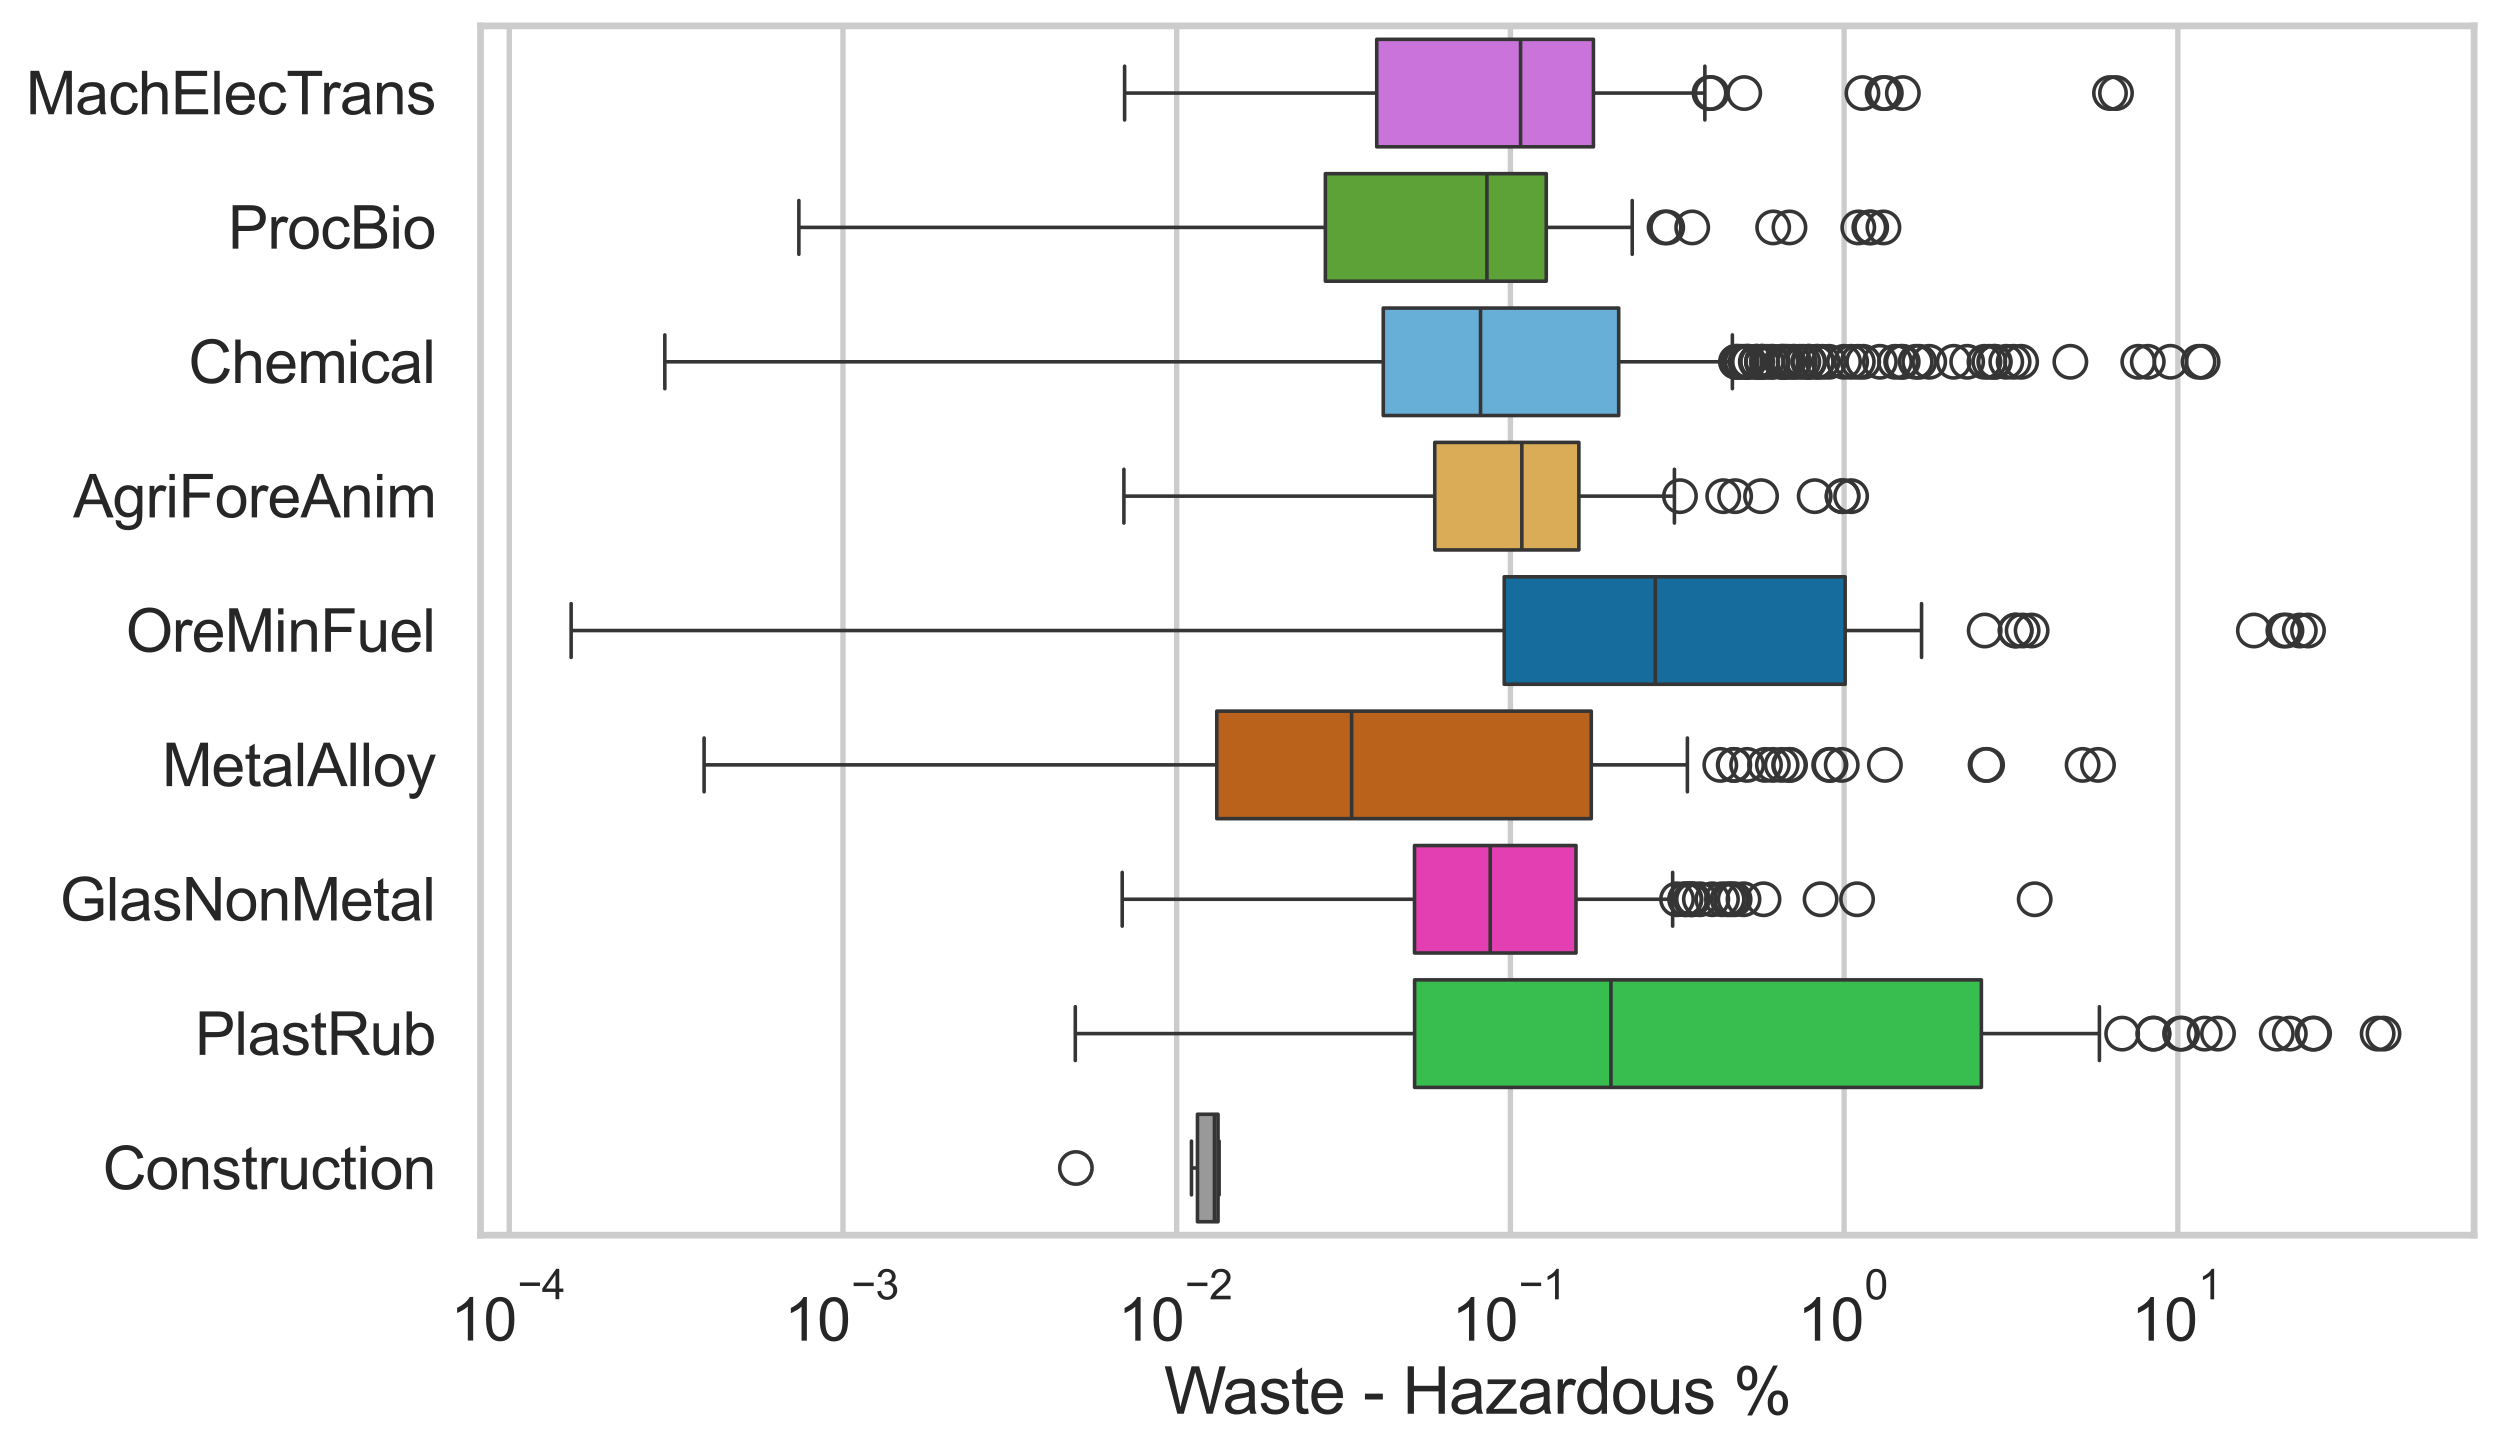 <?xml version="1.0" encoding="utf-8" standalone="no"?>
<!DOCTYPE svg PUBLIC "-//W3C//DTD SVG 1.1//EN"
  "http://www.w3.org/Graphics/SVG/1.1/DTD/svg11.dtd">
<svg xmlns:xlink="http://www.w3.org/1999/xlink" width="695.577pt" height="404.121pt" viewBox="0 0 695.577 404.121" xmlns="http://www.w3.org/2000/svg" version="1.1">
 <defs>
  <style type="text/css">*{stroke-linejoin: round; stroke-linecap: butt}</style>
 </defs>
 <g id="figure_1">
  <g id="patch_1">
   <path d="M 0 404.121 
L 695.577 404.121 
L 695.577 0 
L 0 0 
z
" style="fill: #ffffff"/>
  </g>
  <g id="axes_1">
   <g id="patch_2">
    <path d="M 133.697 343.665 
L 688.377 343.665 
L 688.377 7.2 
L 133.697 7.2 
z
" style="fill: #ffffff"/>
   </g>
   <g id="matplotlib.axis_1">
    <g id="xtick_1">
     <g id="line2d_1">
      <path d="M 141.687 343.665 
L 141.687 7.2 
" clip-path="url(#paec05750f6)" style="fill: none; stroke: #cccccc; stroke-width: 1.5; stroke-linecap: round"/>
     </g>
     <g id="text_1">
      <!-- $\mathdefault{10^{-4}}$ -->
      <g style="fill: #262626" transform="translate(125.352 373.015) scale(0.165 -0.165)">
       <defs>
        <path id="ArialMT-31" d="M 2384 0 
L 1822 0 
L 1822 3584 
Q 1619 3391 1289 3197 
Q 959 3003 697 2906 
L 697 3450 
Q 1169 3672 1522 3987 
Q 1875 4303 2022 4600 
L 2384 4600 
L 2384 0 
z
" transform="scale(0.016)"/>
        <path id="ArialMT-30" d="M 266 2259 
Q 266 3072 433 3567 
Q 600 4063 929 4331 
Q 1259 4600 1759 4600 
Q 2128 4600 2406 4451 
Q 2684 4303 2865 4023 
Q 3047 3744 3150 3342 
Q 3253 2941 3253 2259 
Q 3253 1453 3087 958 
Q 2922 463 2592 192 
Q 2263 -78 1759 -78 
Q 1097 -78 719 397 
Q 266 969 266 2259 
z
M 844 2259 
Q 844 1131 1108 757 
Q 1372 384 1759 384 
Q 2147 384 2411 759 
Q 2675 1134 2675 2259 
Q 2675 3391 2411 3762 
Q 2147 4134 1753 4134 
Q 1366 4134 1134 3806 
Q 844 3388 844 2259 
z
" transform="scale(0.016)"/>
        <path id="ArialMT-2212" d="M 3381 1997 
L 356 1997 
L 356 2522 
L 3381 2522 
L 3381 1997 
z
" transform="scale(0.016)"/>
        <path id="ArialMT-34" d="M 2069 0 
L 2069 1097 
L 81 1097 
L 81 1613 
L 2172 4581 
L 2631 4581 
L 2631 1613 
L 3250 1613 
L 3250 1097 
L 2631 1097 
L 2631 0 
L 2069 0 
z
M 2069 1613 
L 2069 3678 
L 634 1613 
L 2069 1613 
z
" transform="scale(0.016)"/>
       </defs>
       <use xlink:href="#ArialMT-31" transform="translate(0 0.202)"/>
       <use xlink:href="#ArialMT-30" transform="translate(55.615 0.202)"/>
       <use xlink:href="#ArialMT-2212" transform="translate(112.973 69.895) scale(0.7)"/>
       <use xlink:href="#ArialMT-34" transform="translate(153.852 69.895) scale(0.7)"/>
      </g>
     </g>
    </g>
    <g id="xtick_2">
     <g id="line2d_2">
      <path d="M 234.539 343.665 
L 234.539 7.2 
" clip-path="url(#paec05750f6)" style="fill: none; stroke: #cccccc; stroke-width: 1.5; stroke-linecap: round"/>
     </g>
     <g id="text_2">
      <!-- $\mathdefault{10^{-3}}$ -->
      <g style="fill: #262626" transform="translate(218.204 373.18) scale(0.165 -0.165)">
       <defs>
        <path id="ArialMT-33" d="M 269 1209 
L 831 1284 
Q 928 806 1161 595 
Q 1394 384 1728 384 
Q 2125 384 2398 659 
Q 2672 934 2672 1341 
Q 2672 1728 2419 1979 
Q 2166 2231 1775 2231 
Q 1616 2231 1378 2169 
L 1441 2663 
Q 1497 2656 1531 2656 
Q 1891 2656 2178 2843 
Q 2466 3031 2466 3422 
Q 2466 3731 2256 3934 
Q 2047 4138 1716 4138 
Q 1388 4138 1169 3931 
Q 950 3725 888 3313 
L 325 3413 
Q 428 3978 793 4289 
Q 1159 4600 1703 4600 
Q 2078 4600 2393 4439 
Q 2709 4278 2876 4000 
Q 3044 3722 3044 3409 
Q 3044 3113 2884 2869 
Q 2725 2625 2413 2481 
Q 2819 2388 3044 2092 
Q 3269 1797 3269 1353 
Q 3269 753 2831 336 
Q 2394 -81 1725 -81 
Q 1122 -81 723 278 
Q 325 638 269 1209 
z
" transform="scale(0.016)"/>
       </defs>
       <use xlink:href="#ArialMT-31" transform="translate(0 0.994)"/>
       <use xlink:href="#ArialMT-30" transform="translate(55.615 0.994)"/>
       <use xlink:href="#ArialMT-2212" transform="translate(112.973 70.688) scale(0.7)"/>
       <use xlink:href="#ArialMT-33" transform="translate(153.852 70.688) scale(0.7)"/>
      </g>
     </g>
    </g>
    <g id="xtick_3">
     <g id="line2d_3">
      <path d="M 327.391 343.665 
L 327.391 7.2 
" clip-path="url(#paec05750f6)" style="fill: none; stroke: #cccccc; stroke-width: 1.5; stroke-linecap: round"/>
     </g>
     <g id="text_3">
      <!-- $\mathdefault{10^{-2}}$ -->
      <g style="fill: #262626" transform="translate(311.056 373.18) scale(0.165 -0.165)">
       <defs>
        <path id="ArialMT-32" d="M 3222 541 
L 3222 0 
L 194 0 
Q 188 203 259 391 
Q 375 700 629 1000 
Q 884 1300 1366 1694 
Q 2113 2306 2375 2664 
Q 2638 3022 2638 3341 
Q 2638 3675 2398 3904 
Q 2159 4134 1775 4134 
Q 1369 4134 1125 3890 
Q 881 3647 878 3216 
L 300 3275 
Q 359 3922 746 4261 
Q 1134 4600 1788 4600 
Q 2447 4600 2831 4234 
Q 3216 3869 3216 3328 
Q 3216 3053 3103 2787 
Q 2991 2522 2730 2228 
Q 2469 1934 1863 1422 
Q 1356 997 1212 845 
Q 1069 694 975 541 
L 3222 541 
z
" transform="scale(0.016)"/>
       </defs>
       <use xlink:href="#ArialMT-31" transform="translate(0 0.994)"/>
       <use xlink:href="#ArialMT-30" transform="translate(55.615 0.994)"/>
       <use xlink:href="#ArialMT-2212" transform="translate(112.973 70.688) scale(0.7)"/>
       <use xlink:href="#ArialMT-32" transform="translate(153.852 70.688) scale(0.7)"/>
      </g>
     </g>
    </g>
    <g id="xtick_4">
     <g id="line2d_4">
      <path d="M 420.243 343.665 
L 420.243 7.2 
" clip-path="url(#paec05750f6)" style="fill: none; stroke: #cccccc; stroke-width: 1.5; stroke-linecap: round"/>
     </g>
     <g id="text_4">
      <!-- $\mathdefault{10^{-1}}$ -->
      <g style="fill: #262626" transform="translate(403.908 373.18) scale(0.165 -0.165)">
       <use xlink:href="#ArialMT-31" transform="translate(0 0.994)"/>
       <use xlink:href="#ArialMT-30" transform="translate(55.615 0.994)"/>
       <use xlink:href="#ArialMT-2212" transform="translate(112.973 70.688) scale(0.7)"/>
       <use xlink:href="#ArialMT-31" transform="translate(153.852 70.688) scale(0.7)"/>
      </g>
     </g>
    </g>
    <g id="xtick_5">
     <g id="line2d_5">
      <path d="M 513.094 343.665 
L 513.094 7.2 
" clip-path="url(#paec05750f6)" style="fill: none; stroke: #cccccc; stroke-width: 1.5; stroke-linecap: round"/>
     </g>
     <g id="text_5">
      <!-- $\mathdefault{10^{0}}$ -->
      <g style="fill: #262626" transform="translate(500.142 373.18) scale(0.165 -0.165)">
       <use xlink:href="#ArialMT-31" transform="translate(0 0.994)"/>
       <use xlink:href="#ArialMT-30" transform="translate(55.615 0.994)"/>
       <use xlink:href="#ArialMT-30" transform="translate(112.973 70.688) scale(0.7)"/>
      </g>
     </g>
    </g>
    <g id="xtick_6">
     <g id="line2d_6">
      <path d="M 605.946 343.665 
L 605.946 7.2 
" clip-path="url(#paec05750f6)" style="fill: none; stroke: #cccccc; stroke-width: 1.5; stroke-linecap: round"/>
     </g>
     <g id="text_6">
      <!-- $\mathdefault{10^{1}}$ -->
      <g style="fill: #262626" transform="translate(592.994 373.18) scale(0.165 -0.165)">
       <use xlink:href="#ArialMT-31" transform="translate(0 0.994)"/>
       <use xlink:href="#ArialMT-30" transform="translate(55.615 0.994)"/>
       <use xlink:href="#ArialMT-31" transform="translate(112.973 70.688) scale(0.7)"/>
      </g>
     </g>
    </g>
    <g id="xtick_7"/>
    <g id="xtick_8"/>
    <g id="xtick_9"/>
    <g id="xtick_10"/>
    <g id="xtick_11"/>
    <g id="xtick_12"/>
    <g id="xtick_13"/>
    <g id="xtick_14"/>
    <g id="xtick_15"/>
    <g id="xtick_16"/>
    <g id="xtick_17"/>
    <g id="xtick_18"/>
    <g id="xtick_19"/>
    <g id="xtick_20"/>
    <g id="xtick_21"/>
    <g id="xtick_22"/>
    <g id="xtick_23"/>
    <g id="xtick_24"/>
    <g id="xtick_25"/>
    <g id="xtick_26"/>
    <g id="xtick_27"/>
    <g id="xtick_28"/>
    <g id="xtick_29"/>
    <g id="xtick_30"/>
    <g id="xtick_31"/>
    <g id="xtick_32"/>
    <g id="xtick_33"/>
    <g id="xtick_34"/>
    <g id="xtick_35"/>
    <g id="xtick_36"/>
    <g id="xtick_37"/>
    <g id="xtick_38"/>
    <g id="xtick_39"/>
    <g id="xtick_40"/>
    <g id="xtick_41"/>
    <g id="xtick_42"/>
    <g id="xtick_43"/>
    <g id="xtick_44"/>
    <g id="xtick_45"/>
    <g id="xtick_46"/>
    <g id="xtick_47"/>
    <g id="xtick_48"/>
    <g id="xtick_49"/>
    <g id="xtick_50"/>
    <g id="xtick_51"/>
    <g id="xtick_52"/>
    <g id="xtick_53"/>
    <g id="text_7">
     <!-- Waste - Hazardous % -->
     <g style="fill: #262626" transform="translate(323.848 393.344) scale(0.18 -0.18)">
      <defs>
       <path id="ArialMT-57" d="M 1294 0 
L 78 4581 
L 700 4581 
L 1397 1578 
Q 1509 1106 1591 641 
Q 1766 1375 1797 1488 
L 2669 4581 
L 3400 4581 
L 4056 2263 
Q 4303 1400 4413 641 
Q 4500 1075 4641 1638 
L 5359 4581 
L 5969 4581 
L 4713 0 
L 4128 0 
L 3163 3491 
Q 3041 3928 3019 4028 
Q 2947 3713 2884 3491 
L 1913 0 
L 1294 0 
z
" transform="scale(0.016)"/>
       <path id="ArialMT-61" d="M 2588 409 
Q 2275 144 1986 34 
Q 1697 -75 1366 -75 
Q 819 -75 525 192 
Q 231 459 231 875 
Q 231 1119 342 1320 
Q 453 1522 633 1644 
Q 813 1766 1038 1828 
Q 1203 1872 1538 1913 
Q 2219 1994 2541 2106 
Q 2544 2222 2544 2253 
Q 2544 2597 2384 2738 
Q 2169 2928 1744 2928 
Q 1347 2928 1158 2789 
Q 969 2650 878 2297 
L 328 2372 
Q 403 2725 575 2942 
Q 747 3159 1072 3276 
Q 1397 3394 1825 3394 
Q 2250 3394 2515 3294 
Q 2781 3194 2906 3042 
Q 3031 2891 3081 2659 
Q 3109 2516 3109 2141 
L 3109 1391 
Q 3109 606 3145 398 
Q 3181 191 3288 0 
L 2700 0 
Q 2613 175 2588 409 
z
M 2541 1666 
Q 2234 1541 1622 1453 
Q 1275 1403 1131 1340 
Q 988 1278 909 1158 
Q 831 1038 831 891 
Q 831 666 1001 516 
Q 1172 366 1500 366 
Q 1825 366 2078 508 
Q 2331 650 2450 897 
Q 2541 1088 2541 1459 
L 2541 1666 
z
" transform="scale(0.016)"/>
       <path id="ArialMT-73" d="M 197 991 
L 753 1078 
Q 800 744 1014 566 
Q 1228 388 1613 388 
Q 2000 388 2187 545 
Q 2375 703 2375 916 
Q 2375 1106 2209 1216 
Q 2094 1291 1634 1406 
Q 1016 1563 777 1677 
Q 538 1791 414 1992 
Q 291 2194 291 2438 
Q 291 2659 392 2848 
Q 494 3038 669 3163 
Q 800 3259 1026 3326 
Q 1253 3394 1513 3394 
Q 1903 3394 2198 3281 
Q 2494 3169 2634 2976 
Q 2775 2784 2828 2463 
L 2278 2388 
Q 2241 2644 2061 2787 
Q 1881 2931 1553 2931 
Q 1166 2931 1000 2803 
Q 834 2675 834 2503 
Q 834 2394 903 2306 
Q 972 2216 1119 2156 
Q 1203 2125 1616 2013 
Q 2213 1853 2448 1751 
Q 2684 1650 2818 1456 
Q 2953 1263 2953 975 
Q 2953 694 2789 445 
Q 2625 197 2315 61 
Q 2006 -75 1616 -75 
Q 969 -75 630 194 
Q 291 463 197 991 
z
" transform="scale(0.016)"/>
       <path id="ArialMT-74" d="M 1650 503 
L 1731 6 
Q 1494 -44 1306 -44 
Q 1000 -44 831 53 
Q 663 150 594 308 
Q 525 466 525 972 
L 525 2881 
L 113 2881 
L 113 3319 
L 525 3319 
L 525 4141 
L 1084 4478 
L 1084 3319 
L 1650 3319 
L 1650 2881 
L 1084 2881 
L 1084 941 
Q 1084 700 1114 631 
Q 1144 563 1211 522 
Q 1278 481 1403 481 
Q 1497 481 1650 503 
z
" transform="scale(0.016)"/>
       <path id="ArialMT-65" d="M 2694 1069 
L 3275 997 
Q 3138 488 2766 206 
Q 2394 -75 1816 -75 
Q 1088 -75 661 373 
Q 234 822 234 1631 
Q 234 2469 665 2931 
Q 1097 3394 1784 3394 
Q 2450 3394 2872 2941 
Q 3294 2488 3294 1666 
Q 3294 1616 3291 1516 
L 816 1516 
Q 847 969 1125 678 
Q 1403 388 1819 388 
Q 2128 388 2347 550 
Q 2566 713 2694 1069 
z
M 847 1978 
L 2700 1978 
Q 2663 2397 2488 2606 
Q 2219 2931 1791 2931 
Q 1403 2931 1139 2672 
Q 875 2413 847 1978 
z
" transform="scale(0.016)"/>
       <path id="ArialMT-20" transform="scale(0.016)"/>
       <path id="ArialMT-2d" d="M 203 1375 
L 203 1941 
L 1931 1941 
L 1931 1375 
L 203 1375 
z
" transform="scale(0.016)"/>
       <path id="ArialMT-48" d="M 513 0 
L 513 4581 
L 1119 4581 
L 1119 2700 
L 3500 2700 
L 3500 4581 
L 4106 4581 
L 4106 0 
L 3500 0 
L 3500 2159 
L 1119 2159 
L 1119 0 
L 513 0 
z
" transform="scale(0.016)"/>
       <path id="ArialMT-7a" d="M 125 0 
L 125 456 
L 2238 2881 
Q 1878 2863 1603 2863 
L 250 2863 
L 250 3319 
L 2963 3319 
L 2963 2947 
L 1166 841 
L 819 456 
Q 1197 484 1528 484 
L 3063 484 
L 3063 0 
L 125 0 
z
" transform="scale(0.016)"/>
       <path id="ArialMT-72" d="M 416 0 
L 416 3319 
L 922 3319 
L 922 2816 
Q 1116 3169 1280 3281 
Q 1444 3394 1641 3394 
Q 1925 3394 2219 3213 
L 2025 2691 
Q 1819 2813 1613 2813 
Q 1428 2813 1281 2702 
Q 1134 2591 1072 2394 
Q 978 2094 978 1738 
L 978 0 
L 416 0 
z
" transform="scale(0.016)"/>
       <path id="ArialMT-64" d="M 2575 0 
L 2575 419 
Q 2259 -75 1647 -75 
Q 1250 -75 917 144 
Q 584 363 401 755 
Q 219 1147 219 1656 
Q 219 2153 384 2558 
Q 550 2963 881 3178 
Q 1213 3394 1622 3394 
Q 1922 3394 2156 3267 
Q 2391 3141 2538 2938 
L 2538 4581 
L 3097 4581 
L 3097 0 
L 2575 0 
z
M 797 1656 
Q 797 1019 1065 703 
Q 1334 388 1700 388 
Q 2069 388 2326 689 
Q 2584 991 2584 1609 
Q 2584 2291 2321 2609 
Q 2059 2928 1675 2928 
Q 1300 2928 1048 2622 
Q 797 2316 797 1656 
z
" transform="scale(0.016)"/>
       <path id="ArialMT-6f" d="M 213 1659 
Q 213 2581 725 3025 
Q 1153 3394 1769 3394 
Q 2453 3394 2887 2945 
Q 3322 2497 3322 1706 
Q 3322 1066 3130 698 
Q 2938 331 2570 128 
Q 2203 -75 1769 -75 
Q 1072 -75 642 372 
Q 213 819 213 1659 
z
M 791 1659 
Q 791 1022 1069 705 
Q 1347 388 1769 388 
Q 2188 388 2466 706 
Q 2744 1025 2744 1678 
Q 2744 2294 2464 2611 
Q 2184 2928 1769 2928 
Q 1347 2928 1069 2612 
Q 791 2297 791 1659 
z
" transform="scale(0.016)"/>
       <path id="ArialMT-75" d="M 2597 0 
L 2597 488 
Q 2209 -75 1544 -75 
Q 1250 -75 995 37 
Q 741 150 617 320 
Q 494 491 444 738 
Q 409 903 409 1263 
L 409 3319 
L 972 3319 
L 972 1478 
Q 972 1038 1006 884 
Q 1059 663 1231 536 
Q 1403 409 1656 409 
Q 1909 409 2131 539 
Q 2353 669 2445 892 
Q 2538 1116 2538 1541 
L 2538 3319 
L 3100 3319 
L 3100 0 
L 2597 0 
z
" transform="scale(0.016)"/>
       <path id="ArialMT-25" d="M 372 3481 
Q 372 3972 619 4315 
Q 866 4659 1334 4659 
Q 1766 4659 2048 4351 
Q 2331 4044 2331 3447 
Q 2331 2866 2045 2552 
Q 1759 2238 1341 2238 
Q 925 2238 648 2547 
Q 372 2856 372 3481 
z
M 1350 4272 
Q 1141 4272 1002 4090 
Q 863 3909 863 3425 
Q 863 2984 1003 2804 
Q 1144 2625 1350 2625 
Q 1563 2625 1702 2806 
Q 1841 2988 1841 3469 
Q 1841 3913 1700 4092 
Q 1559 4272 1350 4272 
z
M 1353 -169 
L 3859 4659 
L 4316 4659 
L 1819 -169 
L 1353 -169 
z
M 3334 1075 
Q 3334 1569 3581 1911 
Q 3828 2253 4300 2253 
Q 4731 2253 5014 1945 
Q 5297 1638 5297 1041 
Q 5297 459 5011 145 
Q 4725 -169 4303 -169 
Q 3888 -169 3611 142 
Q 3334 453 3334 1075 
z
M 4316 1866 
Q 4103 1866 3964 1684 
Q 3825 1503 3825 1019 
Q 3825 581 3965 400 
Q 4106 219 4313 219 
Q 4528 219 4667 400 
Q 4806 581 4806 1063 
Q 4806 1506 4665 1686 
Q 4525 1866 4316 1866 
z
" transform="scale(0.016)"/>
      </defs>
      <use xlink:href="#ArialMT-57"/>
      <use xlink:href="#ArialMT-61" transform="translate(90.635 0)"/>
      <use xlink:href="#ArialMT-73" transform="translate(146.25 0)"/>
      <use xlink:href="#ArialMT-74" transform="translate(196.25 0)"/>
      <use xlink:href="#ArialMT-65" transform="translate(224.033 0)"/>
      <use xlink:href="#ArialMT-20" transform="translate(279.648 0)"/>
      <use xlink:href="#ArialMT-2d" transform="translate(307.432 0)"/>
      <use xlink:href="#ArialMT-20" transform="translate(340.732 0)"/>
      <use xlink:href="#ArialMT-48" transform="translate(368.516 0)"/>
      <use xlink:href="#ArialMT-61" transform="translate(440.732 0)"/>
      <use xlink:href="#ArialMT-7a" transform="translate(496.348 0)"/>
      <use xlink:href="#ArialMT-61" transform="translate(546.348 0)"/>
      <use xlink:href="#ArialMT-72" transform="translate(601.963 0)"/>
      <use xlink:href="#ArialMT-64" transform="translate(635.264 0)"/>
      <use xlink:href="#ArialMT-6f" transform="translate(690.879 0)"/>
      <use xlink:href="#ArialMT-75" transform="translate(746.494 0)"/>
      <use xlink:href="#ArialMT-73" transform="translate(802.109 0)"/>
      <use xlink:href="#ArialMT-20" transform="translate(852.109 0)"/>
      <use xlink:href="#ArialMT-25" transform="translate(879.893 0)"/>
     </g>
    </g>
   </g>
   <g id="matplotlib.axis_2">
    <g id="ytick_1">
     <g id="text_8">
      <!-- MachElecTrans -->
      <g style="fill: #262626" transform="translate(7.2 31.798) scale(0.165 -0.165)">
       <defs>
        <path id="ArialMT-4d" d="M 475 0 
L 475 4581 
L 1388 4581 
L 2472 1338 
Q 2622 884 2691 659 
Q 2769 909 2934 1394 
L 4031 4581 
L 4847 4581 
L 4847 0 
L 4263 0 
L 4263 3834 
L 2931 0 
L 2384 0 
L 1059 3900 
L 1059 0 
L 475 0 
z
" transform="scale(0.016)"/>
        <path id="ArialMT-63" d="M 2588 1216 
L 3141 1144 
Q 3050 572 2676 248 
Q 2303 -75 1759 -75 
Q 1078 -75 664 370 
Q 250 816 250 1647 
Q 250 2184 428 2587 
Q 606 2991 970 3192 
Q 1334 3394 1763 3394 
Q 2303 3394 2647 3120 
Q 2991 2847 3088 2344 
L 2541 2259 
Q 2463 2594 2264 2762 
Q 2066 2931 1784 2931 
Q 1359 2931 1093 2626 
Q 828 2322 828 1663 
Q 828 994 1084 691 
Q 1341 388 1753 388 
Q 2084 388 2306 591 
Q 2528 794 2588 1216 
z
" transform="scale(0.016)"/>
        <path id="ArialMT-68" d="M 422 0 
L 422 4581 
L 984 4581 
L 984 2938 
Q 1378 3394 1978 3394 
Q 2347 3394 2619 3248 
Q 2891 3103 3008 2847 
Q 3125 2591 3125 2103 
L 3125 0 
L 2563 0 
L 2563 2103 
Q 2563 2525 2380 2717 
Q 2197 2909 1863 2909 
Q 1613 2909 1392 2779 
Q 1172 2650 1078 2428 
Q 984 2206 984 1816 
L 984 0 
L 422 0 
z
" transform="scale(0.016)"/>
        <path id="ArialMT-45" d="M 506 0 
L 506 4581 
L 3819 4581 
L 3819 4041 
L 1113 4041 
L 1113 2638 
L 3647 2638 
L 3647 2100 
L 1113 2100 
L 1113 541 
L 3925 541 
L 3925 0 
L 506 0 
z
" transform="scale(0.016)"/>
        <path id="ArialMT-6c" d="M 409 0 
L 409 4581 
L 972 4581 
L 972 0 
L 409 0 
z
" transform="scale(0.016)"/>
        <path id="ArialMT-54" d="M 1659 0 
L 1659 4041 
L 150 4041 
L 150 4581 
L 3781 4581 
L 3781 4041 
L 2266 4041 
L 2266 0 
L 1659 0 
z
" transform="scale(0.016)"/>
        <path id="ArialMT-6e" d="M 422 0 
L 422 3319 
L 928 3319 
L 928 2847 
Q 1294 3394 1984 3394 
Q 2284 3394 2536 3286 
Q 2788 3178 2913 3003 
Q 3038 2828 3088 2588 
Q 3119 2431 3119 2041 
L 3119 0 
L 2556 0 
L 2556 2019 
Q 2556 2363 2490 2533 
Q 2425 2703 2258 2804 
Q 2091 2906 1866 2906 
Q 1506 2906 1245 2678 
Q 984 2450 984 1813 
L 984 0 
L 422 0 
z
" transform="scale(0.016)"/>
       </defs>
       <use xlink:href="#ArialMT-4d"/>
       <use xlink:href="#ArialMT-61" transform="translate(83.301 0)"/>
       <use xlink:href="#ArialMT-63" transform="translate(138.916 0)"/>
       <use xlink:href="#ArialMT-68" transform="translate(188.916 0)"/>
       <use xlink:href="#ArialMT-45" transform="translate(244.531 0)"/>
       <use xlink:href="#ArialMT-6c" transform="translate(311.23 0)"/>
       <use xlink:href="#ArialMT-65" transform="translate(333.447 0)"/>
       <use xlink:href="#ArialMT-63" transform="translate(389.062 0)"/>
       <use xlink:href="#ArialMT-54" transform="translate(439.062 0)"/>
       <use xlink:href="#ArialMT-72" transform="translate(496.396 0)"/>
       <use xlink:href="#ArialMT-61" transform="translate(529.697 0)"/>
       <use xlink:href="#ArialMT-6e" transform="translate(585.312 0)"/>
       <use xlink:href="#ArialMT-73" transform="translate(640.928 0)"/>
      </g>
     </g>
    </g>
    <g id="ytick_2">
     <g id="text_9">
      <!-- ProcBio -->
      <g style="fill: #262626" transform="translate(63.424 69.183) scale(0.165 -0.165)">
       <defs>
        <path id="ArialMT-50" d="M 494 0 
L 494 4581 
L 2222 4581 
Q 2678 4581 2919 4538 
Q 3256 4481 3484 4323 
Q 3713 4166 3852 3881 
Q 3991 3597 3991 3256 
Q 3991 2672 3619 2267 
Q 3247 1863 2275 1863 
L 1100 1863 
L 1100 0 
L 494 0 
z
M 1100 2403 
L 2284 2403 
Q 2872 2403 3119 2622 
Q 3366 2841 3366 3238 
Q 3366 3525 3220 3729 
Q 3075 3934 2838 4000 
Q 2684 4041 2272 4041 
L 1100 4041 
L 1100 2403 
z
" transform="scale(0.016)"/>
        <path id="ArialMT-42" d="M 469 0 
L 469 4581 
L 2188 4581 
Q 2713 4581 3030 4442 
Q 3347 4303 3526 4014 
Q 3706 3725 3706 3409 
Q 3706 3116 3547 2856 
Q 3388 2597 3066 2438 
Q 3481 2316 3704 2022 
Q 3928 1728 3928 1328 
Q 3928 1006 3792 729 
Q 3656 453 3456 303 
Q 3256 153 2954 76 
Q 2653 0 2216 0 
L 469 0 
z
M 1075 2656 
L 2066 2656 
Q 2469 2656 2644 2709 
Q 2875 2778 2992 2937 
Q 3109 3097 3109 3338 
Q 3109 3566 3000 3739 
Q 2891 3913 2687 3977 
Q 2484 4041 1991 4041 
L 1075 4041 
L 1075 2656 
z
M 1075 541 
L 2216 541 
Q 2509 541 2628 563 
Q 2838 600 2978 687 
Q 3119 775 3209 942 
Q 3300 1109 3300 1328 
Q 3300 1584 3169 1773 
Q 3038 1963 2805 2039 
Q 2572 2116 2134 2116 
L 1075 2116 
L 1075 541 
z
" transform="scale(0.016)"/>
        <path id="ArialMT-69" d="M 425 3934 
L 425 4581 
L 988 4581 
L 988 3934 
L 425 3934 
z
M 425 0 
L 425 3319 
L 988 3319 
L 988 0 
L 425 0 
z
" transform="scale(0.016)"/>
       </defs>
       <use xlink:href="#ArialMT-50"/>
       <use xlink:href="#ArialMT-72" transform="translate(66.699 0)"/>
       <use xlink:href="#ArialMT-6f" transform="translate(100 0)"/>
       <use xlink:href="#ArialMT-63" transform="translate(155.615 0)"/>
       <use xlink:href="#ArialMT-42" transform="translate(205.615 0)"/>
       <use xlink:href="#ArialMT-69" transform="translate(272.314 0)"/>
       <use xlink:href="#ArialMT-6f" transform="translate(294.531 0)"/>
      </g>
     </g>
    </g>
    <g id="ytick_3">
     <g id="text_10">
      <!-- Chemical -->
      <g style="fill: #262626" transform="translate(52.428 106.568) scale(0.165 -0.165)">
       <defs>
        <path id="ArialMT-43" d="M 3763 1606 
L 4369 1453 
Q 4178 706 3683 314 
Q 3188 -78 2472 -78 
Q 1731 -78 1267 223 
Q 803 525 561 1097 
Q 319 1669 319 2325 
Q 319 3041 592 3573 
Q 866 4106 1370 4382 
Q 1875 4659 2481 4659 
Q 3169 4659 3637 4309 
Q 4106 3959 4291 3325 
L 3694 3184 
Q 3534 3684 3231 3912 
Q 2928 4141 2469 4141 
Q 1941 4141 1586 3887 
Q 1231 3634 1087 3207 
Q 944 2781 944 2328 
Q 944 1744 1114 1308 
Q 1284 872 1643 656 
Q 2003 441 2422 441 
Q 2931 441 3284 734 
Q 3638 1028 3763 1606 
z
" transform="scale(0.016)"/>
        <path id="ArialMT-6d" d="M 422 0 
L 422 3319 
L 925 3319 
L 925 2853 
Q 1081 3097 1340 3245 
Q 1600 3394 1931 3394 
Q 2300 3394 2536 3241 
Q 2772 3088 2869 2813 
Q 3263 3394 3894 3394 
Q 4388 3394 4653 3120 
Q 4919 2847 4919 2278 
L 4919 0 
L 4359 0 
L 4359 2091 
Q 4359 2428 4304 2576 
Q 4250 2725 4106 2815 
Q 3963 2906 3769 2906 
Q 3419 2906 3187 2673 
Q 2956 2441 2956 1928 
L 2956 0 
L 2394 0 
L 2394 2156 
Q 2394 2531 2256 2718 
Q 2119 2906 1806 2906 
Q 1569 2906 1367 2781 
Q 1166 2656 1075 2415 
Q 984 2175 984 1722 
L 984 0 
L 422 0 
z
" transform="scale(0.016)"/>
       </defs>
       <use xlink:href="#ArialMT-43"/>
       <use xlink:href="#ArialMT-68" transform="translate(72.217 0)"/>
       <use xlink:href="#ArialMT-65" transform="translate(127.832 0)"/>
       <use xlink:href="#ArialMT-6d" transform="translate(183.447 0)"/>
       <use xlink:href="#ArialMT-69" transform="translate(266.748 0)"/>
       <use xlink:href="#ArialMT-63" transform="translate(288.965 0)"/>
       <use xlink:href="#ArialMT-61" transform="translate(338.965 0)"/>
       <use xlink:href="#ArialMT-6c" transform="translate(394.58 0)"/>
      </g>
     </g>
    </g>
    <g id="ytick_4">
     <g id="text_11">
      <!-- AgriForeAnim -->
      <g style="fill: #262626" transform="translate(20.341 143.953) scale(0.165 -0.165)">
       <defs>
        <path id="ArialMT-41" d="M -9 0 
L 1750 4581 
L 2403 4581 
L 4278 0 
L 3588 0 
L 3053 1388 
L 1138 1388 
L 634 0 
L -9 0 
z
M 1313 1881 
L 2866 1881 
L 2388 3150 
Q 2169 3728 2063 4100 
Q 1975 3659 1816 3225 
L 1313 1881 
z
" transform="scale(0.016)"/>
        <path id="ArialMT-67" d="M 319 -275 
L 866 -356 
Q 900 -609 1056 -725 
Q 1266 -881 1628 -881 
Q 2019 -881 2231 -725 
Q 2444 -569 2519 -288 
Q 2563 -116 2559 434 
Q 2191 0 1641 0 
Q 956 0 581 494 
Q 206 988 206 1678 
Q 206 2153 378 2554 
Q 550 2956 876 3175 
Q 1203 3394 1644 3394 
Q 2231 3394 2613 2919 
L 2613 3319 
L 3131 3319 
L 3131 450 
Q 3131 -325 2973 -648 
Q 2816 -972 2473 -1159 
Q 2131 -1347 1631 -1347 
Q 1038 -1347 672 -1080 
Q 306 -813 319 -275 
z
M 784 1719 
Q 784 1066 1043 766 
Q 1303 466 1694 466 
Q 2081 466 2343 764 
Q 2606 1063 2606 1700 
Q 2606 2309 2336 2618 
Q 2066 2928 1684 2928 
Q 1309 2928 1046 2623 
Q 784 2319 784 1719 
z
" transform="scale(0.016)"/>
        <path id="ArialMT-46" d="M 525 0 
L 525 4581 
L 3616 4581 
L 3616 4041 
L 1131 4041 
L 1131 2622 
L 3281 2622 
L 3281 2081 
L 1131 2081 
L 1131 0 
L 525 0 
z
" transform="scale(0.016)"/>
       </defs>
       <use xlink:href="#ArialMT-41"/>
       <use xlink:href="#ArialMT-67" transform="translate(66.699 0)"/>
       <use xlink:href="#ArialMT-72" transform="translate(122.314 0)"/>
       <use xlink:href="#ArialMT-69" transform="translate(155.615 0)"/>
       <use xlink:href="#ArialMT-46" transform="translate(177.832 0)"/>
       <use xlink:href="#ArialMT-6f" transform="translate(238.916 0)"/>
       <use xlink:href="#ArialMT-72" transform="translate(294.531 0)"/>
       <use xlink:href="#ArialMT-65" transform="translate(327.832 0)"/>
       <use xlink:href="#ArialMT-41" transform="translate(383.447 0)"/>
       <use xlink:href="#ArialMT-6e" transform="translate(450.146 0)"/>
       <use xlink:href="#ArialMT-69" transform="translate(505.762 0)"/>
       <use xlink:href="#ArialMT-6d" transform="translate(527.979 0)"/>
      </g>
     </g>
    </g>
    <g id="ytick_5">
     <g id="text_12">
      <!-- OreMinFuel -->
      <g style="fill: #262626" transform="translate(35.013 181.337) scale(0.165 -0.165)">
       <defs>
        <path id="ArialMT-4f" d="M 309 2231 
Q 309 3372 921 4017 
Q 1534 4663 2503 4663 
Q 3138 4663 3647 4359 
Q 4156 4056 4423 3514 
Q 4691 2972 4691 2284 
Q 4691 1588 4409 1038 
Q 4128 488 3612 205 
Q 3097 -78 2500 -78 
Q 1853 -78 1343 234 
Q 834 547 571 1087 
Q 309 1628 309 2231 
z
M 934 2222 
Q 934 1394 1379 917 
Q 1825 441 2497 441 
Q 3181 441 3623 922 
Q 4066 1403 4066 2288 
Q 4066 2847 3877 3264 
Q 3688 3681 3323 3911 
Q 2959 4141 2506 4141 
Q 1863 4141 1398 3698 
Q 934 3256 934 2222 
z
" transform="scale(0.016)"/>
       </defs>
       <use xlink:href="#ArialMT-4f"/>
       <use xlink:href="#ArialMT-72" transform="translate(77.783 0)"/>
       <use xlink:href="#ArialMT-65" transform="translate(111.084 0)"/>
       <use xlink:href="#ArialMT-4d" transform="translate(166.699 0)"/>
       <use xlink:href="#ArialMT-69" transform="translate(250 0)"/>
       <use xlink:href="#ArialMT-6e" transform="translate(272.217 0)"/>
       <use xlink:href="#ArialMT-46" transform="translate(327.832 0)"/>
       <use xlink:href="#ArialMT-75" transform="translate(388.916 0)"/>
       <use xlink:href="#ArialMT-65" transform="translate(444.531 0)"/>
       <use xlink:href="#ArialMT-6c" transform="translate(500.146 0)"/>
      </g>
     </g>
    </g>
    <g id="ytick_6">
     <g id="text_13">
      <!-- MetalAlloy -->
      <g style="fill: #262626" transform="translate(45.088 218.722) scale(0.165 -0.165)">
       <defs>
        <path id="ArialMT-79" d="M 397 -1278 
L 334 -750 
Q 519 -800 656 -800 
Q 844 -800 956 -737 
Q 1069 -675 1141 -563 
Q 1194 -478 1313 -144 
Q 1328 -97 1363 -6 
L 103 3319 
L 709 3319 
L 1400 1397 
Q 1534 1031 1641 628 
Q 1738 1016 1872 1384 
L 2581 3319 
L 3144 3319 
L 1881 -56 
Q 1678 -603 1566 -809 
Q 1416 -1088 1222 -1217 
Q 1028 -1347 759 -1347 
Q 597 -1347 397 -1278 
z
" transform="scale(0.016)"/>
       </defs>
       <use xlink:href="#ArialMT-4d"/>
       <use xlink:href="#ArialMT-65" transform="translate(83.301 0)"/>
       <use xlink:href="#ArialMT-74" transform="translate(138.916 0)"/>
       <use xlink:href="#ArialMT-61" transform="translate(166.699 0)"/>
       <use xlink:href="#ArialMT-6c" transform="translate(222.314 0)"/>
       <use xlink:href="#ArialMT-41" transform="translate(244.531 0)"/>
       <use xlink:href="#ArialMT-6c" transform="translate(311.23 0)"/>
       <use xlink:href="#ArialMT-6c" transform="translate(333.447 0)"/>
       <use xlink:href="#ArialMT-6f" transform="translate(355.664 0)"/>
       <use xlink:href="#ArialMT-79" transform="translate(411.279 0)"/>
      </g>
     </g>
    </g>
    <g id="ytick_7">
     <g id="text_14">
      <!-- GlasNonMetal -->
      <g style="fill: #262626" transform="translate(16.659 256.107) scale(0.165 -0.165)">
       <defs>
        <path id="ArialMT-47" d="M 2638 1797 
L 2638 2334 
L 4578 2338 
L 4578 638 
Q 4131 281 3656 101 
Q 3181 -78 2681 -78 
Q 2006 -78 1454 211 
Q 903 500 622 1047 
Q 341 1594 341 2269 
Q 341 2938 620 3517 
Q 900 4097 1425 4378 
Q 1950 4659 2634 4659 
Q 3131 4659 3532 4498 
Q 3934 4338 4162 4050 
Q 4391 3763 4509 3300 
L 3963 3150 
Q 3859 3500 3706 3700 
Q 3553 3900 3268 4020 
Q 2984 4141 2638 4141 
Q 2222 4141 1919 4014 
Q 1616 3888 1430 3681 
Q 1244 3475 1141 3228 
Q 966 2803 966 2306 
Q 966 1694 1177 1281 
Q 1388 869 1791 669 
Q 2194 469 2647 469 
Q 3041 469 3416 620 
Q 3791 772 3984 944 
L 3984 1797 
L 2638 1797 
z
" transform="scale(0.016)"/>
        <path id="ArialMT-4e" d="M 488 0 
L 488 4581 
L 1109 4581 
L 3516 984 
L 3516 4581 
L 4097 4581 
L 4097 0 
L 3475 0 
L 1069 3600 
L 1069 0 
L 488 0 
z
" transform="scale(0.016)"/>
       </defs>
       <use xlink:href="#ArialMT-47"/>
       <use xlink:href="#ArialMT-6c" transform="translate(77.783 0)"/>
       <use xlink:href="#ArialMT-61" transform="translate(100 0)"/>
       <use xlink:href="#ArialMT-73" transform="translate(155.615 0)"/>
       <use xlink:href="#ArialMT-4e" transform="translate(205.615 0)"/>
       <use xlink:href="#ArialMT-6f" transform="translate(277.832 0)"/>
       <use xlink:href="#ArialMT-6e" transform="translate(333.447 0)"/>
       <use xlink:href="#ArialMT-4d" transform="translate(389.062 0)"/>
       <use xlink:href="#ArialMT-65" transform="translate(472.363 0)"/>
       <use xlink:href="#ArialMT-74" transform="translate(527.979 0)"/>
       <use xlink:href="#ArialMT-61" transform="translate(555.762 0)"/>
       <use xlink:href="#ArialMT-6c" transform="translate(611.377 0)"/>
      </g>
     </g>
    </g>
    <g id="ytick_8">
     <g id="text_15">
      <!-- PlastRub -->
      <g style="fill: #262626" transform="translate(54.248 293.492) scale(0.165 -0.165)">
       <defs>
        <path id="ArialMT-52" d="M 503 0 
L 503 4581 
L 2534 4581 
Q 3147 4581 3465 4457 
Q 3784 4334 3975 4021 
Q 4166 3709 4166 3331 
Q 4166 2844 3850 2509 
Q 3534 2175 2875 2084 
Q 3116 1969 3241 1856 
Q 3506 1613 3744 1247 
L 4541 0 
L 3778 0 
L 3172 953 
Q 2906 1366 2734 1584 
Q 2563 1803 2427 1890 
Q 2291 1978 2150 2013 
Q 2047 2034 1813 2034 
L 1109 2034 
L 1109 0 
L 503 0 
z
M 1109 2559 
L 2413 2559 
Q 2828 2559 3062 2645 
Q 3297 2731 3419 2920 
Q 3541 3109 3541 3331 
Q 3541 3656 3305 3865 
Q 3069 4075 2559 4075 
L 1109 4075 
L 1109 2559 
z
" transform="scale(0.016)"/>
        <path id="ArialMT-62" d="M 941 0 
L 419 0 
L 419 4581 
L 981 4581 
L 981 2947 
Q 1338 3394 1891 3394 
Q 2197 3394 2470 3270 
Q 2744 3147 2920 2923 
Q 3097 2700 3197 2384 
Q 3297 2069 3297 1709 
Q 3297 856 2875 390 
Q 2453 -75 1863 -75 
Q 1275 -75 941 416 
L 941 0 
z
M 934 1684 
Q 934 1088 1097 822 
Q 1363 388 1816 388 
Q 2184 388 2453 708 
Q 2722 1028 2722 1663 
Q 2722 2313 2464 2622 
Q 2206 2931 1841 2931 
Q 1472 2931 1203 2611 
Q 934 2291 934 1684 
z
" transform="scale(0.016)"/>
       </defs>
       <use xlink:href="#ArialMT-50"/>
       <use xlink:href="#ArialMT-6c" transform="translate(66.699 0)"/>
       <use xlink:href="#ArialMT-61" transform="translate(88.916 0)"/>
       <use xlink:href="#ArialMT-73" transform="translate(144.531 0)"/>
       <use xlink:href="#ArialMT-74" transform="translate(194.531 0)"/>
       <use xlink:href="#ArialMT-52" transform="translate(222.314 0)"/>
       <use xlink:href="#ArialMT-75" transform="translate(294.531 0)"/>
       <use xlink:href="#ArialMT-62" transform="translate(350.146 0)"/>
      </g>
     </g>
    </g>
    <g id="ytick_9">
     <g id="text_16">
      <!-- Construction -->
      <g style="fill: #262626" transform="translate(28.575 330.877) scale(0.165 -0.165)">
       <use xlink:href="#ArialMT-43"/>
       <use xlink:href="#ArialMT-6f" transform="translate(72.217 0)"/>
       <use xlink:href="#ArialMT-6e" transform="translate(127.832 0)"/>
       <use xlink:href="#ArialMT-73" transform="translate(183.447 0)"/>
       <use xlink:href="#ArialMT-74" transform="translate(233.447 0)"/>
       <use xlink:href="#ArialMT-72" transform="translate(261.23 0)"/>
       <use xlink:href="#ArialMT-75" transform="translate(294.531 0)"/>
       <use xlink:href="#ArialMT-63" transform="translate(350.146 0)"/>
       <use xlink:href="#ArialMT-74" transform="translate(400.146 0)"/>
       <use xlink:href="#ArialMT-69" transform="translate(427.93 0)"/>
       <use xlink:href="#ArialMT-6f" transform="translate(450.146 0)"/>
       <use xlink:href="#ArialMT-6e" transform="translate(505.762 0)"/>
      </g>
     </g>
    </g>
   </g>
   <g id="patch_3">
    <path d="M 383.054 10.938 
L 383.054 40.846 
L 443.342 40.846 
L 443.342 10.938 
L 383.054 10.938 
z
" clip-path="url(#paec05750f6)" style="fill: #ca74db; stroke: #353535; stroke-linejoin: miter"/>
   </g>
   <g id="line2d_7">
    <path d="M 383.054 25.892 
L 312.901 25.892 
" clip-path="url(#paec05750f6)" style="fill: none; stroke: #353535"/>
   </g>
   <g id="line2d_8">
    <path d="M 443.342 25.892 
L 474.346 25.892 
" clip-path="url(#paec05750f6)" style="fill: none; stroke: #353535"/>
   </g>
   <g id="line2d_9">
    <path d="M 312.901 18.415 
L 312.901 33.369 
" clip-path="url(#paec05750f6)" style="fill: none; stroke: #353535; stroke-linecap: round"/>
   </g>
   <g id="line2d_10">
    <path d="M 474.346 18.415 
L 474.346 33.369 
" clip-path="url(#paec05750f6)" style="fill: none; stroke: #353535; stroke-linecap: round"/>
   </g>
   <g id="line2d_11">
    <defs>
     <path id="mf86870ae91" d="M 0 4.5 
C 1.193 4.5 2.338 4.026 3.182 3.182 
C 4.026 2.338 4.5 1.193 4.5 0 
C 4.5 -1.193 4.026 -2.338 3.182 -3.182 
C 2.338 -4.026 1.193 -4.5 0 -4.5 
C -1.193 -4.5 -2.338 -4.026 -3.182 -3.182 
C -4.026 -2.338 -4.5 -1.193 -4.5 0 
C -4.5 1.193 -4.026 2.338 -3.182 3.182 
C -2.338 4.026 -1.193 4.5 0 4.5 
z
" style="stroke: #353535"/>
    </defs>
    <g clip-path="url(#paec05750f6)">
     <use xlink:href="#mf86870ae91" x="588.735" y="25.892" style="fill-opacity: 0; stroke: #353535"/>
     <use xlink:href="#mf86870ae91" x="518.189" y="25.892" style="fill-opacity: 0; stroke: #353535"/>
     <use xlink:href="#mf86870ae91" x="524.686" y="25.892" style="fill-opacity: 0; stroke: #353535"/>
     <use xlink:href="#mf86870ae91" x="475.644" y="25.892" style="fill-opacity: 0; stroke: #353535"/>
     <use xlink:href="#mf86870ae91" x="476.192" y="25.892" style="fill-opacity: 0; stroke: #353535"/>
     <use xlink:href="#mf86870ae91" x="523.822" y="25.892" style="fill-opacity: 0; stroke: #353535"/>
     <use xlink:href="#mf86870ae91" x="529.435" y="25.892" style="fill-opacity: 0; stroke: #353535"/>
     <use xlink:href="#mf86870ae91" x="485.294" y="25.892" style="fill-opacity: 0; stroke: #353535"/>
     <use xlink:href="#mf86870ae91" x="587.062" y="25.892" style="fill-opacity: 0; stroke: #353535"/>
    </g>
   </g>
   <g id="patch_4">
    <path d="M 368.759 48.323 
L 368.759 78.231 
L 430.213 78.231 
L 430.213 48.323 
L 368.759 48.323 
z
" clip-path="url(#paec05750f6)" style="fill: #5ca236; stroke: #353535; stroke-linejoin: miter"/>
   </g>
   <g id="line2d_12">
    <path d="M 368.759 63.277 
L 222.268 63.277 
" clip-path="url(#paec05750f6)" style="fill: none; stroke: #353535"/>
   </g>
   <g id="line2d_13">
    <path d="M 430.213 63.277 
L 454.132 63.277 
" clip-path="url(#paec05750f6)" style="fill: none; stroke: #353535"/>
   </g>
   <g id="line2d_14">
    <path d="M 222.268 55.8 
L 222.268 70.754 
" clip-path="url(#paec05750f6)" style="fill: none; stroke: #353535; stroke-linecap: round"/>
   </g>
   <g id="line2d_15">
    <path d="M 454.132 55.8 
L 454.132 70.754 
" clip-path="url(#paec05750f6)" style="fill: none; stroke: #353535; stroke-linecap: round"/>
   </g>
   <g id="line2d_16">
    <g clip-path="url(#paec05750f6)">
     <use xlink:href="#mf86870ae91" x="493.348" y="63.277" style="fill-opacity: 0; stroke: #353535"/>
     <use xlink:href="#mf86870ae91" x="524.027" y="63.277" style="fill-opacity: 0; stroke: #353535"/>
     <use xlink:href="#mf86870ae91" x="463.145" y="63.277" style="fill-opacity: 0; stroke: #353535"/>
     <use xlink:href="#mf86870ae91" x="463.873" y="63.277" style="fill-opacity: 0; stroke: #353535"/>
     <use xlink:href="#mf86870ae91" x="517.034" y="63.277" style="fill-opacity: 0; stroke: #353535"/>
     <use xlink:href="#mf86870ae91" x="497.88" y="63.277" style="fill-opacity: 0; stroke: #353535"/>
     <use xlink:href="#mf86870ae91" x="520.629" y="63.277" style="fill-opacity: 0; stroke: #353535"/>
     <use xlink:href="#mf86870ae91" x="520.105" y="63.277" style="fill-opacity: 0; stroke: #353535"/>
     <use xlink:href="#mf86870ae91" x="470.823" y="63.277" style="fill-opacity: 0; stroke: #353535"/>
    </g>
   </g>
   <g id="patch_5">
    <path d="M 384.866 85.708 
L 384.866 115.616 
L 450.371 115.616 
L 450.371 85.708 
L 384.866 85.708 
z
" clip-path="url(#paec05750f6)" style="fill: #68afd7; stroke: #353535; stroke-linejoin: miter"/>
   </g>
   <g id="line2d_17">
    <path d="M 384.866 100.662 
L 184.975 100.662 
" clip-path="url(#paec05750f6)" style="fill: none; stroke: #353535"/>
   </g>
   <g id="line2d_18">
    <path d="M 450.371 100.662 
L 481.999 100.662 
" clip-path="url(#paec05750f6)" style="fill: none; stroke: #353535"/>
   </g>
   <g id="line2d_19">
    <path d="M 184.975 93.185 
L 184.975 108.139 
" clip-path="url(#paec05750f6)" style="fill: none; stroke: #353535; stroke-linecap: round"/>
   </g>
   <g id="line2d_20">
    <path d="M 481.999 93.185 
L 481.999 108.139 
" clip-path="url(#paec05750f6)" style="fill: none; stroke: #353535; stroke-linecap: round"/>
   </g>
   <g id="line2d_21">
    <g clip-path="url(#paec05750f6)">
     <use xlink:href="#mf86870ae91" x="503.32" y="100.662" style="fill-opacity: 0; stroke: #353535"/>
     <use xlink:href="#mf86870ae91" x="488.802" y="100.662" style="fill-opacity: 0; stroke: #353535"/>
     <use xlink:href="#mf86870ae91" x="560.253" y="100.662" style="fill-opacity: 0; stroke: #353535"/>
     <use xlink:href="#mf86870ae91" x="495.612" y="100.662" style="fill-opacity: 0; stroke: #353535"/>
     <use xlink:href="#mf86870ae91" x="495.792" y="100.662" style="fill-opacity: 0; stroke: #353535"/>
     <use xlink:href="#mf86870ae91" x="516.902" y="100.662" style="fill-opacity: 0; stroke: #353535"/>
     <use xlink:href="#mf86870ae91" x="529.396" y="100.662" style="fill-opacity: 0; stroke: #353535"/>
     <use xlink:href="#mf86870ae91" x="499.181" y="100.662" style="fill-opacity: 0; stroke: #353535"/>
     <use xlink:href="#mf86870ae91" x="603.885" y="100.662" style="fill-opacity: 0; stroke: #353535"/>
     <use xlink:href="#mf86870ae91" x="612.832" y="100.662" style="fill-opacity: 0; stroke: #353535"/>
     <use xlink:href="#mf86870ae91" x="496.758" y="100.662" style="fill-opacity: 0; stroke: #353535"/>
     <use xlink:href="#mf86870ae91" x="482.986" y="100.662" style="fill-opacity: 0; stroke: #353535"/>
     <use xlink:href="#mf86870ae91" x="483.172" y="100.662" style="fill-opacity: 0; stroke: #353535"/>
     <use xlink:href="#mf86870ae91" x="528.962" y="100.662" style="fill-opacity: 0; stroke: #353535"/>
     <use xlink:href="#mf86870ae91" x="505.671" y="100.662" style="fill-opacity: 0; stroke: #353535"/>
     <use xlink:href="#mf86870ae91" x="483.752" y="100.662" style="fill-opacity: 0; stroke: #353535"/>
     <use xlink:href="#mf86870ae91" x="490.333" y="100.662" style="fill-opacity: 0; stroke: #353535"/>
     <use xlink:href="#mf86870ae91" x="527.256" y="100.662" style="fill-opacity: 0; stroke: #353535"/>
     <use xlink:href="#mf86870ae91" x="490.249" y="100.662" style="fill-opacity: 0; stroke: #353535"/>
     <use xlink:href="#mf86870ae91" x="558.204" y="100.662" style="fill-opacity: 0; stroke: #353535"/>
     <use xlink:href="#mf86870ae91" x="503.323" y="100.662" style="fill-opacity: 0; stroke: #353535"/>
     <use xlink:href="#mf86870ae91" x="555.026" y="100.662" style="fill-opacity: 0; stroke: #353535"/>
     <use xlink:href="#mf86870ae91" x="491.58" y="100.662" style="fill-opacity: 0; stroke: #353535"/>
     <use xlink:href="#mf86870ae91" x="518.402" y="100.662" style="fill-opacity: 0; stroke: #353535"/>
     <use xlink:href="#mf86870ae91" x="500.737" y="100.662" style="fill-opacity: 0; stroke: #353535"/>
     <use xlink:href="#mf86870ae91" x="499.021" y="100.662" style="fill-opacity: 0; stroke: #353535"/>
     <use xlink:href="#mf86870ae91" x="488.519" y="100.662" style="fill-opacity: 0; stroke: #353535"/>
     <use xlink:href="#mf86870ae91" x="513.07" y="100.662" style="fill-opacity: 0; stroke: #353535"/>
     <use xlink:href="#mf86870ae91" x="536.772" y="100.662" style="fill-opacity: 0; stroke: #353535"/>
     <use xlink:href="#mf86870ae91" x="490.213" y="100.662" style="fill-opacity: 0; stroke: #353535"/>
     <use xlink:href="#mf86870ae91" x="597.579" y="100.662" style="fill-opacity: 0; stroke: #353535"/>
     <use xlink:href="#mf86870ae91" x="611.709" y="100.662" style="fill-opacity: 0; stroke: #353535"/>
     <use xlink:href="#mf86870ae91" x="496.316" y="100.662" style="fill-opacity: 0; stroke: #353535"/>
     <use xlink:href="#mf86870ae91" x="503.117" y="100.662" style="fill-opacity: 0; stroke: #353535"/>
     <use xlink:href="#mf86870ae91" x="508.855" y="100.662" style="fill-opacity: 0; stroke: #353535"/>
     <use xlink:href="#mf86870ae91" x="505.474" y="100.662" style="fill-opacity: 0; stroke: #353535"/>
     <use xlink:href="#mf86870ae91" x="486.015" y="100.662" style="fill-opacity: 0; stroke: #353535"/>
     <use xlink:href="#mf86870ae91" x="515.052" y="100.662" style="fill-opacity: 0; stroke: #353535"/>
     <use xlink:href="#mf86870ae91" x="486.597" y="100.662" style="fill-opacity: 0; stroke: #353535"/>
     <use xlink:href="#mf86870ae91" x="533.987" y="100.662" style="fill-opacity: 0; stroke: #353535"/>
     <use xlink:href="#mf86870ae91" x="486.406" y="100.662" style="fill-opacity: 0; stroke: #353535"/>
     <use xlink:href="#mf86870ae91" x="507.136" y="100.662" style="fill-opacity: 0; stroke: #353535"/>
     <use xlink:href="#mf86870ae91" x="488.878" y="100.662" style="fill-opacity: 0; stroke: #353535"/>
     <use xlink:href="#mf86870ae91" x="552.137" y="100.662" style="fill-opacity: 0; stroke: #353535"/>
     <use xlink:href="#mf86870ae91" x="553.482" y="100.662" style="fill-opacity: 0; stroke: #353535"/>
     <use xlink:href="#mf86870ae91" x="484.591" y="100.662" style="fill-opacity: 0; stroke: #353535"/>
     <use xlink:href="#mf86870ae91" x="543.579" y="100.662" style="fill-opacity: 0; stroke: #353535"/>
     <use xlink:href="#mf86870ae91" x="533.005" y="100.662" style="fill-opacity: 0; stroke: #353535"/>
     <use xlink:href="#mf86870ae91" x="492.868" y="100.662" style="fill-opacity: 0; stroke: #353535"/>
     <use xlink:href="#mf86870ae91" x="576.036" y="100.662" style="fill-opacity: 0; stroke: #353535"/>
     <use xlink:href="#mf86870ae91" x="523.039" y="100.662" style="fill-opacity: 0; stroke: #353535"/>
     <use xlink:href="#mf86870ae91" x="485.647" y="100.662" style="fill-opacity: 0; stroke: #353535"/>
     <use xlink:href="#mf86870ae91" x="497.572" y="100.662" style="fill-opacity: 0; stroke: #353535"/>
     <use xlink:href="#mf86870ae91" x="594.934" y="100.662" style="fill-opacity: 0; stroke: #353535"/>
     <use xlink:href="#mf86870ae91" x="554.858" y="100.662" style="fill-opacity: 0; stroke: #353535"/>
     <use xlink:href="#mf86870ae91" x="493.231" y="100.662" style="fill-opacity: 0; stroke: #353535"/>
     <use xlink:href="#mf86870ae91" x="562.346" y="100.662" style="fill-opacity: 0; stroke: #353535"/>
     <use xlink:href="#mf86870ae91" x="547.331" y="100.662" style="fill-opacity: 0; stroke: #353535"/>
     <use xlink:href="#mf86870ae91" x="501.753" y="100.662" style="fill-opacity: 0; stroke: #353535"/>
    </g>
   </g>
   <g id="patch_6">
    <path d="M 399.196 123.093 
L 399.196 153.001 
L 439.289 153.001 
L 439.289 123.093 
L 399.196 123.093 
z
" clip-path="url(#paec05750f6)" style="fill: #daac58; stroke: #353535; stroke-linejoin: miter"/>
   </g>
   <g id="line2d_22">
    <path d="M 399.196 138.047 
L 312.703 138.047 
" clip-path="url(#paec05750f6)" style="fill: none; stroke: #353535"/>
   </g>
   <g id="line2d_23">
    <path d="M 439.289 138.047 
L 465.871 138.047 
" clip-path="url(#paec05750f6)" style="fill: none; stroke: #353535"/>
   </g>
   <g id="line2d_24">
    <path d="M 312.703 130.57 
L 312.703 145.524 
" clip-path="url(#paec05750f6)" style="fill: none; stroke: #353535; stroke-linecap: round"/>
   </g>
   <g id="line2d_25">
    <path d="M 465.871 130.57 
L 465.871 145.524 
" clip-path="url(#paec05750f6)" style="fill: none; stroke: #353535; stroke-linecap: round"/>
   </g>
   <g id="line2d_26">
    <g clip-path="url(#paec05750f6)">
     <use xlink:href="#mf86870ae91" x="512.659" y="138.047" style="fill-opacity: 0; stroke: #353535"/>
     <use xlink:href="#mf86870ae91" x="482.768" y="138.047" style="fill-opacity: 0; stroke: #353535"/>
     <use xlink:href="#mf86870ae91" x="515.035" y="138.047" style="fill-opacity: 0; stroke: #353535"/>
     <use xlink:href="#mf86870ae91" x="489.98" y="138.047" style="fill-opacity: 0; stroke: #353535"/>
     <use xlink:href="#mf86870ae91" x="512.659" y="138.047" style="fill-opacity: 0; stroke: #353535"/>
     <use xlink:href="#mf86870ae91" x="479.451" y="138.047" style="fill-opacity: 0; stroke: #353535"/>
     <use xlink:href="#mf86870ae91" x="504.908" y="138.047" style="fill-opacity: 0; stroke: #353535"/>
     <use xlink:href="#mf86870ae91" x="467.415" y="138.047" style="fill-opacity: 0; stroke: #353535"/>
    </g>
   </g>
   <g id="patch_7">
    <path d="M 418.529 160.478 
L 418.529 190.386 
L 513.376 190.386 
L 513.376 160.478 
L 418.529 160.478 
z
" clip-path="url(#paec05750f6)" style="fill: #166c9c; stroke: #353535; stroke-linejoin: miter"/>
   </g>
   <g id="line2d_27">
    <path d="M 418.529 175.432 
L 158.91 175.432 
" clip-path="url(#paec05750f6)" style="fill: none; stroke: #353535"/>
   </g>
   <g id="line2d_28">
    <path d="M 513.376 175.432 
L 534.635 175.432 
" clip-path="url(#paec05750f6)" style="fill: none; stroke: #353535"/>
   </g>
   <g id="line2d_29">
    <path d="M 158.91 167.955 
L 158.91 182.909 
" clip-path="url(#paec05750f6)" style="fill: none; stroke: #353535; stroke-linecap: round"/>
   </g>
   <g id="line2d_30">
    <path d="M 534.635 167.955 
L 534.635 182.909 
" clip-path="url(#paec05750f6)" style="fill: none; stroke: #353535; stroke-linecap: round"/>
   </g>
   <g id="line2d_31">
    <g clip-path="url(#paec05750f6)">
     <use xlink:href="#mf86870ae91" x="636.163" y="175.432" style="fill-opacity: 0; stroke: #353535"/>
     <use xlink:href="#mf86870ae91" x="562.763" y="175.432" style="fill-opacity: 0; stroke: #353535"/>
     <use xlink:href="#mf86870ae91" x="627.1" y="175.432" style="fill-opacity: 0; stroke: #353535"/>
     <use xlink:href="#mf86870ae91" x="565.262" y="175.432" style="fill-opacity: 0; stroke: #353535"/>
     <use xlink:href="#mf86870ae91" x="560.771" y="175.432" style="fill-opacity: 0; stroke: #353535"/>
     <use xlink:href="#mf86870ae91" x="635.305" y="175.432" style="fill-opacity: 0; stroke: #353535"/>
     <use xlink:href="#mf86870ae91" x="642.158" y="175.432" style="fill-opacity: 0; stroke: #353535"/>
     <use xlink:href="#mf86870ae91" x="552.207" y="175.432" style="fill-opacity: 0; stroke: #353535"/>
     <use xlink:href="#mf86870ae91" x="560.85" y="175.432" style="fill-opacity: 0; stroke: #353535"/>
     <use xlink:href="#mf86870ae91" x="639.878" y="175.432" style="fill-opacity: 0; stroke: #353535"/>
    </g>
   </g>
   <g id="patch_8">
    <path d="M 338.551 197.863 
L 338.551 227.771 
L 442.739 227.771 
L 442.739 197.863 
L 338.551 197.863 
z
" clip-path="url(#paec05750f6)" style="fill: #ba611b; stroke: #353535; stroke-linejoin: miter"/>
   </g>
   <g id="line2d_32">
    <path d="M 338.551 212.817 
L 195.902 212.817 
" clip-path="url(#paec05750f6)" style="fill: none; stroke: #353535"/>
   </g>
   <g id="line2d_33">
    <path d="M 442.739 212.817 
L 469.486 212.817 
" clip-path="url(#paec05750f6)" style="fill: none; stroke: #353535"/>
   </g>
   <g id="line2d_34">
    <path d="M 195.902 205.34 
L 195.902 220.294 
" clip-path="url(#paec05750f6)" style="fill: none; stroke: #353535; stroke-linecap: round"/>
   </g>
   <g id="line2d_35">
    <path d="M 469.486 205.34 
L 469.486 220.294 
" clip-path="url(#paec05750f6)" style="fill: none; stroke: #353535; stroke-linecap: round"/>
   </g>
   <g id="line2d_36">
    <g clip-path="url(#paec05750f6)">
     <use xlink:href="#mf86870ae91" x="498.041" y="212.817" style="fill-opacity: 0; stroke: #353535"/>
     <use xlink:href="#mf86870ae91" x="491.076" y="212.817" style="fill-opacity: 0; stroke: #353535"/>
     <use xlink:href="#mf86870ae91" x="482.374" y="212.817" style="fill-opacity: 0; stroke: #353535"/>
     <use xlink:href="#mf86870ae91" x="486.097" y="212.817" style="fill-opacity: 0; stroke: #353535"/>
     <use xlink:href="#mf86870ae91" x="495.709" y="212.817" style="fill-opacity: 0; stroke: #353535"/>
     <use xlink:href="#mf86870ae91" x="552.871" y="212.817" style="fill-opacity: 0; stroke: #353535"/>
     <use xlink:href="#mf86870ae91" x="478.643" y="212.817" style="fill-opacity: 0; stroke: #353535"/>
     <use xlink:href="#mf86870ae91" x="493.267" y="212.817" style="fill-opacity: 0; stroke: #353535"/>
     <use xlink:href="#mf86870ae91" x="497.777" y="212.817" style="fill-opacity: 0; stroke: #353535"/>
     <use xlink:href="#mf86870ae91" x="508.929" y="212.817" style="fill-opacity: 0; stroke: #353535"/>
     <use xlink:href="#mf86870ae91" x="509.29" y="212.817" style="fill-opacity: 0; stroke: #353535"/>
     <use xlink:href="#mf86870ae91" x="524.44" y="212.817" style="fill-opacity: 0; stroke: #353535"/>
     <use xlink:href="#mf86870ae91" x="583.724" y="212.817" style="fill-opacity: 0; stroke: #353535"/>
     <use xlink:href="#mf86870ae91" x="482.535" y="212.817" style="fill-opacity: 0; stroke: #353535"/>
     <use xlink:href="#mf86870ae91" x="512.423" y="212.817" style="fill-opacity: 0; stroke: #353535"/>
     <use xlink:href="#mf86870ae91" x="579.452" y="212.817" style="fill-opacity: 0; stroke: #353535"/>
     <use xlink:href="#mf86870ae91" x="552.449" y="212.817" style="fill-opacity: 0; stroke: #353535"/>
    </g>
   </g>
   <g id="patch_9">
    <path d="M 393.559 235.248 
L 393.559 265.156 
L 438.487 265.156 
L 438.487 235.248 
L 393.559 235.248 
z
" clip-path="url(#paec05750f6)" style="fill: #e33eb2; stroke: #353535; stroke-linejoin: miter"/>
   </g>
   <g id="line2d_37">
    <path d="M 393.559 250.202 
L 312.231 250.202 
" clip-path="url(#paec05750f6)" style="fill: none; stroke: #353535"/>
   </g>
   <g id="line2d_38">
    <path d="M 438.487 250.202 
L 465.382 250.202 
" clip-path="url(#paec05750f6)" style="fill: none; stroke: #353535"/>
   </g>
   <g id="line2d_39">
    <path d="M 312.231 242.725 
L 312.231 257.679 
" clip-path="url(#paec05750f6)" style="fill: none; stroke: #353535; stroke-linecap: round"/>
   </g>
   <g id="line2d_40">
    <path d="M 465.382 242.725 
L 465.382 257.679 
" clip-path="url(#paec05750f6)" style="fill: none; stroke: #353535; stroke-linecap: round"/>
   </g>
   <g id="line2d_41">
    <g clip-path="url(#paec05750f6)">
     <use xlink:href="#mf86870ae91" x="506.542" y="250.202" style="fill-opacity: 0; stroke: #353535"/>
     <use xlink:href="#mf86870ae91" x="482.624" y="250.202" style="fill-opacity: 0; stroke: #353535"/>
     <use xlink:href="#mf86870ae91" x="468.845" y="250.202" style="fill-opacity: 0; stroke: #353535"/>
     <use xlink:href="#mf86870ae91" x="466.594" y="250.202" style="fill-opacity: 0; stroke: #353535"/>
     <use xlink:href="#mf86870ae91" x="485.096" y="250.202" style="fill-opacity: 0; stroke: #353535"/>
     <use xlink:href="#mf86870ae91" x="476.42" y="250.202" style="fill-opacity: 0; stroke: #353535"/>
     <use xlink:href="#mf86870ae91" x="468.975" y="250.202" style="fill-opacity: 0; stroke: #353535"/>
     <use xlink:href="#mf86870ae91" x="566.115" y="250.202" style="fill-opacity: 0; stroke: #353535"/>
     <use xlink:href="#mf86870ae91" x="470.365" y="250.202" style="fill-opacity: 0; stroke: #353535"/>
     <use xlink:href="#mf86870ae91" x="481.591" y="250.202" style="fill-opacity: 0; stroke: #353535"/>
     <use xlink:href="#mf86870ae91" x="470.515" y="250.202" style="fill-opacity: 0; stroke: #353535"/>
     <use xlink:href="#mf86870ae91" x="471.026" y="250.202" style="fill-opacity: 0; stroke: #353535"/>
     <use xlink:href="#mf86870ae91" x="490.662" y="250.202" style="fill-opacity: 0; stroke: #353535"/>
     <use xlink:href="#mf86870ae91" x="480.677" y="250.202" style="fill-opacity: 0; stroke: #353535"/>
     <use xlink:href="#mf86870ae91" x="479.103" y="250.202" style="fill-opacity: 0; stroke: #353535"/>
     <use xlink:href="#mf86870ae91" x="472.955" y="250.202" style="fill-opacity: 0; stroke: #353535"/>
     <use xlink:href="#mf86870ae91" x="516.69" y="250.202" style="fill-opacity: 0; stroke: #353535"/>
    </g>
   </g>
   <g id="patch_10">
    <path d="M 393.589 272.633 
L 393.589 302.541 
L 551.28 302.541 
L 551.28 272.633 
L 393.589 272.633 
z
" clip-path="url(#paec05750f6)" style="fill: #38be4e; stroke: #353535; stroke-linejoin: miter"/>
   </g>
   <g id="line2d_42">
    <path d="M 393.589 287.587 
L 299.179 287.587 
" clip-path="url(#paec05750f6)" style="fill: none; stroke: #353535"/>
   </g>
   <g id="line2d_43">
    <path d="M 551.28 287.587 
L 584.119 287.587 
" clip-path="url(#paec05750f6)" style="fill: none; stroke: #353535"/>
   </g>
   <g id="line2d_44">
    <path d="M 299.179 280.11 
L 299.179 295.064 
" clip-path="url(#paec05750f6)" style="fill: none; stroke: #353535; stroke-linecap: round"/>
   </g>
   <g id="line2d_45">
    <path d="M 584.119 280.11 
L 584.119 295.064 
" clip-path="url(#paec05750f6)" style="fill: none; stroke: #353535; stroke-linecap: round"/>
   </g>
   <g id="line2d_46">
    <g clip-path="url(#paec05750f6)">
     <use xlink:href="#mf86870ae91" x="607.121" y="287.587" style="fill-opacity: 0; stroke: #353535"/>
     <use xlink:href="#mf86870ae91" x="643.848" y="287.587" style="fill-opacity: 0; stroke: #353535"/>
     <use xlink:href="#mf86870ae91" x="637.1" y="287.587" style="fill-opacity: 0; stroke: #353535"/>
     <use xlink:href="#mf86870ae91" x="606.558" y="287.587" style="fill-opacity: 0; stroke: #353535"/>
     <use xlink:href="#mf86870ae91" x="661.537" y="287.587" style="fill-opacity: 0; stroke: #353535"/>
     <use xlink:href="#mf86870ae91" x="643.475" y="287.587" style="fill-opacity: 0; stroke: #353535"/>
     <use xlink:href="#mf86870ae91" x="617.111" y="287.587" style="fill-opacity: 0; stroke: #353535"/>
     <use xlink:href="#mf86870ae91" x="613.398" y="287.587" style="fill-opacity: 0; stroke: #353535"/>
     <use xlink:href="#mf86870ae91" x="599.194" y="287.587" style="fill-opacity: 0; stroke: #353535"/>
     <use xlink:href="#mf86870ae91" x="599.116" y="287.587" style="fill-opacity: 0; stroke: #353535"/>
     <use xlink:href="#mf86870ae91" x="663.164" y="287.587" style="fill-opacity: 0; stroke: #353535"/>
     <use xlink:href="#mf86870ae91" x="590.454" y="287.587" style="fill-opacity: 0; stroke: #353535"/>
     <use xlink:href="#mf86870ae91" x="633.475" y="287.587" style="fill-opacity: 0; stroke: #353535"/>
    </g>
   </g>
   <g id="patch_11">
    <path d="M 333.174 310.018 
L 333.174 339.926 
L 338.892 339.926 
L 338.892 310.018 
L 333.174 310.018 
z
" clip-path="url(#paec05750f6)" style="fill: #999999; stroke: #353535; stroke-linejoin: miter"/>
   </g>
   <g id="line2d_47">
    <path d="M 333.174 324.972 
L 331.501 324.972 
" clip-path="url(#paec05750f6)" style="fill: none; stroke: #353535"/>
   </g>
   <g id="line2d_48">
    <path d="M 338.892 324.972 
L 339.196 324.972 
" clip-path="url(#paec05750f6)" style="fill: none; stroke: #353535"/>
   </g>
   <g id="line2d_49">
    <path d="M 331.501 317.495 
L 331.501 332.449 
" clip-path="url(#paec05750f6)" style="fill: none; stroke: #353535; stroke-linecap: round"/>
   </g>
   <g id="line2d_50">
    <path d="M 339.196 317.495 
L 339.196 332.449 
" clip-path="url(#paec05750f6)" style="fill: none; stroke: #353535; stroke-linecap: round"/>
   </g>
   <g id="line2d_51">
    <g clip-path="url(#paec05750f6)">
     <use xlink:href="#mf86870ae91" x="299.339" y="324.972" style="fill-opacity: 0; stroke: #353535"/>
    </g>
   </g>
   <g id="line2d_52">
    <path d="M 423.067 10.938 
L 423.067 40.846 
" clip-path="url(#paec05750f6)" style="fill: none; stroke: #353535"/>
   </g>
   <g id="line2d_53">
    <path d="M 413.708 48.323 
L 413.708 78.231 
" clip-path="url(#paec05750f6)" style="fill: none; stroke: #353535"/>
   </g>
   <g id="line2d_54">
    <path d="M 411.931 85.708 
L 411.931 115.616 
" clip-path="url(#paec05750f6)" style="fill: none; stroke: #353535"/>
   </g>
   <g id="line2d_55">
    <path d="M 423.422 123.093 
L 423.422 153.001 
" clip-path="url(#paec05750f6)" style="fill: none; stroke: #353535"/>
   </g>
   <g id="line2d_56">
    <path d="M 460.558 160.478 
L 460.558 190.386 
" clip-path="url(#paec05750f6)" style="fill: none; stroke: #353535"/>
   </g>
   <g id="line2d_57">
    <path d="M 376.059 197.863 
L 376.059 227.771 
" clip-path="url(#paec05750f6)" style="fill: none; stroke: #353535"/>
   </g>
   <g id="line2d_58">
    <path d="M 414.622 235.248 
L 414.622 265.156 
" clip-path="url(#paec05750f6)" style="fill: none; stroke: #353535"/>
   </g>
   <g id="line2d_59">
    <path d="M 448.217 272.633 
L 448.217 302.541 
" clip-path="url(#paec05750f6)" style="fill: none; stroke: #353535"/>
   </g>
   <g id="line2d_60">
    <path d="M 337.896 310.018 
L 337.896 339.926 
" clip-path="url(#paec05750f6)" style="fill: none; stroke: #353535"/>
   </g>
   <g id="patch_12">
    <path d="M 133.697 343.665 
L 133.697 7.2 
" style="fill: none; stroke: #cccccc; stroke-width: 1.875; stroke-linejoin: miter; stroke-linecap: square"/>
   </g>
   <g id="patch_13">
    <path d="M 688.377 343.665 
L 688.377 7.2 
" style="fill: none; stroke: #cccccc; stroke-width: 1.875; stroke-linejoin: miter; stroke-linecap: square"/>
   </g>
   <g id="patch_14">
    <path d="M 133.697 343.665 
L 688.377 343.665 
" style="fill: none; stroke: #cccccc; stroke-width: 1.875; stroke-linejoin: miter; stroke-linecap: square"/>
   </g>
   <g id="patch_15">
    <path d="M 133.697 7.2 
L 688.377 7.2 
" style="fill: none; stroke: #cccccc; stroke-width: 1.875; stroke-linejoin: miter; stroke-linecap: square"/>
   </g>
  </g>
 </g>
 <defs>
  <clipPath id="paec05750f6">
   <rect x="133.697" y="7.2" width="554.68" height="336.465"/>
  </clipPath>
 </defs>
</svg>
